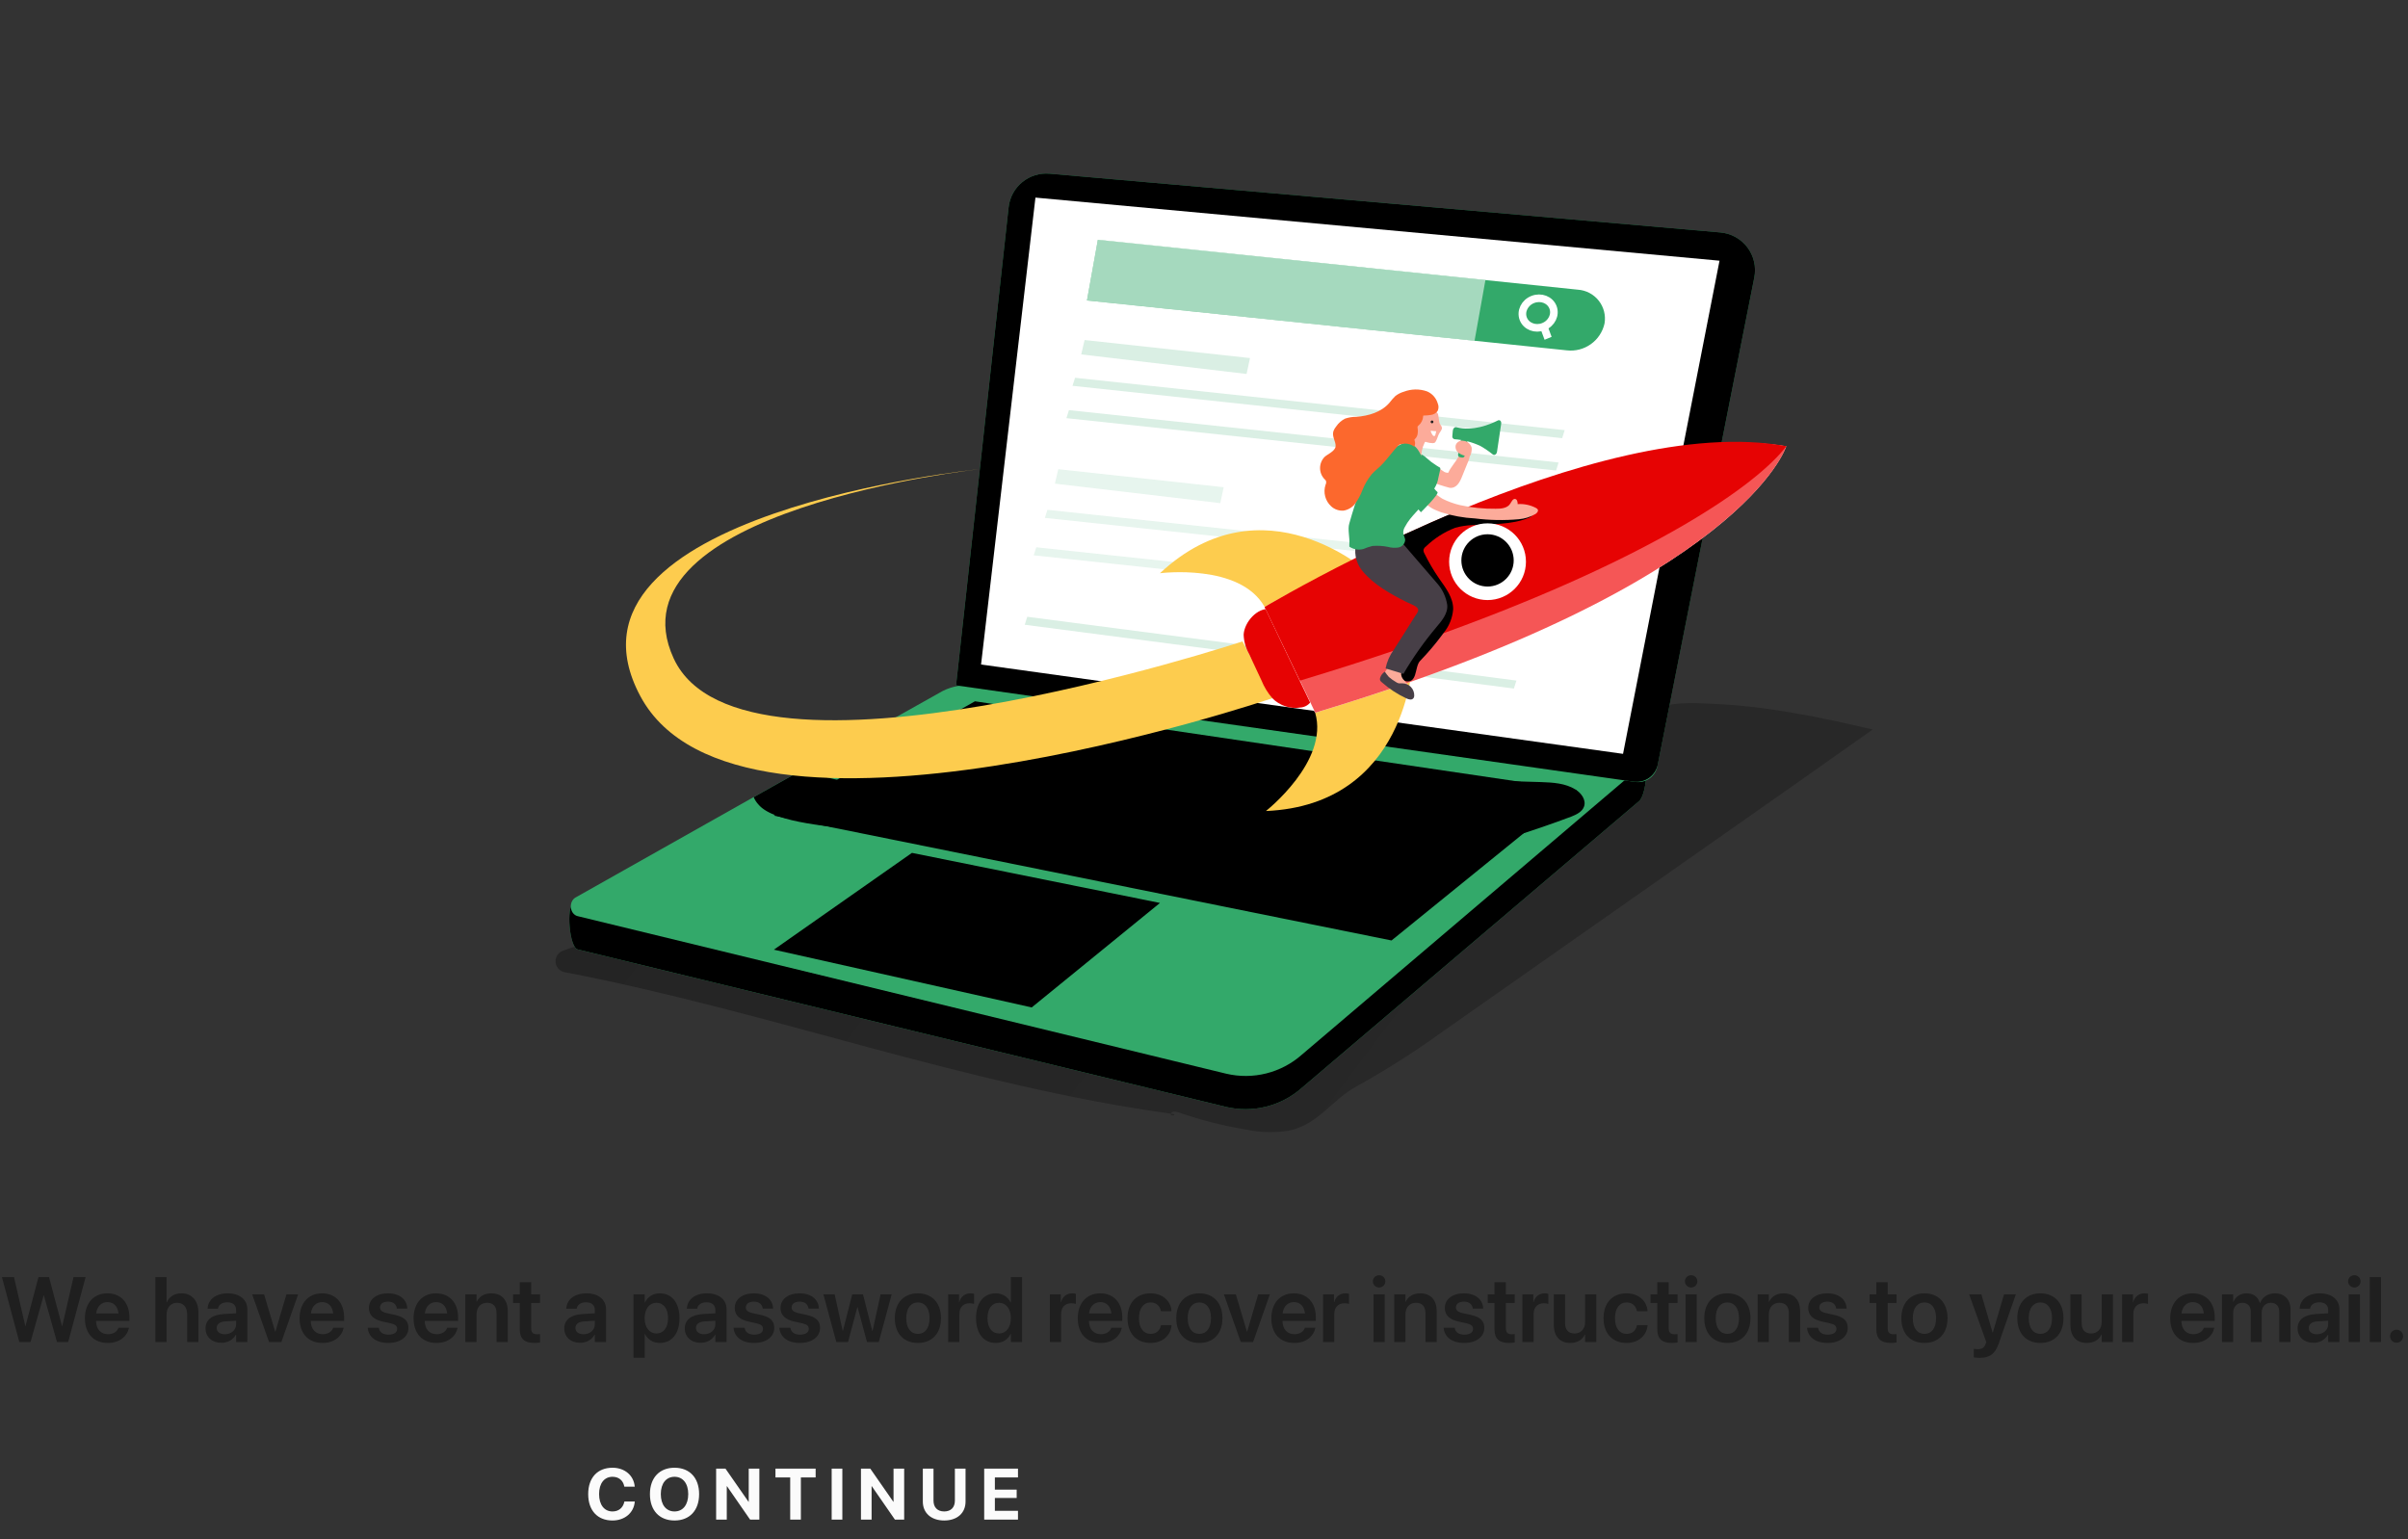 <svg width="366" height="234" viewBox="0 0 366 234" fill="none" xmlns="http://www.w3.org/2000/svg">
<rect x="0" y="0" width="366" height="234" fill="#333333" stroke="none"/>
<path d="M93.093 231.134C94.967 231.134 96.326 229.958 96.477 228.309L96.482 228.25H94.903L94.892 228.304C94.683 229.222 94.027 229.759 93.093 229.759C91.852 229.759 91.057 228.75 91.057 227.117V227.111C91.057 225.489 91.852 224.49 93.093 224.49C94.06 224.49 94.693 225.049 94.876 225.903L94.897 225.994H96.477L96.471 225.946C96.321 224.302 94.973 223.115 93.093 223.115C90.832 223.115 89.403 224.619 89.403 227.117V227.122C89.403 229.62 90.826 231.134 93.093 231.134ZM102.523 231.134C104.827 231.134 106.261 229.593 106.261 227.127V227.117C106.261 224.657 104.822 223.115 102.523 223.115C100.229 223.115 98.785 224.651 98.785 227.117V227.127C98.785 229.593 100.219 231.134 102.523 231.134ZM102.523 229.759C101.25 229.759 100.439 228.75 100.439 227.127V227.117C100.439 225.495 101.255 224.49 102.523 224.49C103.796 224.49 104.607 225.5 104.607 227.117V227.127C104.607 228.733 103.812 229.759 102.523 229.759ZM108.849 231H110.465V225.924H110.497L114.01 231H115.417V223.25H113.801V228.288H113.768L110.267 223.25H108.849V231ZM120.105 231H121.727V224.587H123.972V223.25H117.865V224.587H120.105V231ZM126.409 231H128.031V223.25H126.409V231ZM130.86 231H132.477V225.924H132.509L136.022 231H137.429V223.25H135.812V228.288H135.78L132.278 223.25H130.86V231ZM143.513 231.134C145.511 231.134 146.757 229.979 146.757 228.261V223.25H145.135V228.116C145.135 229.12 144.555 229.759 143.513 229.759C142.471 229.759 141.886 229.12 141.886 228.116V223.25H140.263V228.261C140.263 229.985 141.526 231.134 143.513 231.134ZM149.592 231H154.726V229.663H151.214V227.713H154.528V226.445H151.214V224.587H154.726V223.25H149.592V231Z" fill="#FBFBFB"/>
<path opacity="0.4" d="M2.939 204H4.642L6.631 196.925H6.672L8.661 204H10.363L13.009 194.136H11.177L9.461 201.58H9.427L7.451 194.136H5.852L3.876 201.58H3.842L2.126 194.136H0.294L2.939 204ZM16.393 204.144C18.286 204.144 19.352 203.022 19.578 201.908L19.599 201.833H18.006L17.992 201.881C17.828 202.366 17.274 202.817 16.427 202.817C15.319 202.817 14.622 202.065 14.595 200.794H19.667V200.247C19.667 198.06 18.382 196.604 16.311 196.604C14.239 196.604 12.906 198.107 12.906 200.391V200.397C12.906 202.701 14.219 204.144 16.393 204.144ZM16.331 197.937C17.233 197.937 17.89 198.511 18.013 199.659H14.615C14.752 198.545 15.429 197.937 16.331 197.937ZM23.618 204H25.32V199.823C25.32 198.771 25.949 198.039 26.913 198.039C27.891 198.039 28.451 198.709 28.451 199.823V204H30.153V199.488C30.153 197.738 29.155 196.604 27.597 196.604C26.51 196.604 25.737 197.103 25.361 197.971H25.32V194.136H23.618V204ZM33.667 204.123C34.624 204.123 35.431 203.645 35.848 202.886H35.889V204H37.591V199.017C37.591 197.561 36.422 196.604 34.61 196.604C32.772 196.604 31.657 197.567 31.555 198.853L31.548 198.935H33.127L33.141 198.873C33.25 198.34 33.742 197.964 34.549 197.964C35.41 197.964 35.889 198.408 35.889 199.14V199.639L33.995 199.755C32.238 199.864 31.24 200.637 31.24 201.922V201.936C31.24 203.228 32.218 204.123 33.667 204.123ZM32.935 201.867V201.86C32.935 201.286 33.394 200.924 34.234 200.869L35.889 200.767V201.313C35.889 202.175 35.15 202.824 34.173 202.824C33.428 202.824 32.935 202.462 32.935 201.867ZM40.893 204H42.766L45.315 196.754H43.538L41.863 202.421H41.822L40.141 196.754H38.329L40.893 204ZM49.027 204.144C50.921 204.144 51.987 203.022 52.213 201.908L52.233 201.833H50.641L50.627 201.881C50.463 202.366 49.909 202.817 49.062 202.817C47.954 202.817 47.257 202.065 47.23 200.794H52.302V200.247C52.302 198.06 51.017 196.604 48.945 196.604C46.874 196.604 45.541 198.107 45.541 200.391V200.397C45.541 202.701 46.853 204.144 49.027 204.144ZM48.966 197.937C49.868 197.937 50.524 198.511 50.648 199.659H47.25C47.387 198.545 48.063 197.937 48.966 197.937ZM59.035 204.144C60.812 204.144 62.077 203.228 62.077 201.86V201.854C62.077 200.801 61.496 200.213 59.999 199.878L58.789 199.611C58.037 199.44 57.757 199.167 57.757 198.75V198.743C57.757 198.21 58.228 197.861 58.98 197.861C59.773 197.861 60.238 198.285 60.313 198.866L60.32 198.921H61.906L61.899 198.846C61.838 197.595 60.785 196.604 58.98 196.604C57.23 196.604 56.075 197.499 56.075 198.825V198.832C56.075 199.905 56.773 200.582 58.16 200.89L59.363 201.156C60.115 201.327 60.368 201.573 60.368 202.011V202.018C60.368 202.551 59.869 202.886 59.042 202.886C58.181 202.886 57.709 202.517 57.579 201.895L57.565 201.833H55.891L55.898 201.895C56.048 203.241 57.135 204.144 59.035 204.144ZM66.35 204.144C68.243 204.144 69.31 203.022 69.535 201.908L69.556 201.833H67.963L67.949 201.881C67.785 202.366 67.231 202.817 66.384 202.817C65.276 202.817 64.579 202.065 64.552 200.794H69.624V200.247C69.624 198.06 68.339 196.604 66.268 196.604C64.196 196.604 62.863 198.107 62.863 200.391V200.397C62.863 202.701 64.176 204.144 66.35 204.144ZM66.288 197.937C67.19 197.937 67.847 198.511 67.97 199.659H64.572C64.709 198.545 65.386 197.937 66.288 197.937ZM70.725 204H72.427V199.796C72.427 198.75 73.049 198.039 74.026 198.039C74.997 198.039 75.476 198.62 75.476 199.652V204H77.178V199.311C77.178 197.629 76.269 196.604 74.676 196.604C73.575 196.604 72.837 197.109 72.461 197.889H72.427V196.754H70.725V204ZM81.238 204.144C81.58 204.144 81.881 204.109 82.079 204.082V202.804C81.963 202.811 81.833 202.831 81.669 202.831C81.047 202.831 80.732 202.605 80.732 201.895V198.066H82.079V196.754H80.732V194.915H79.003V196.754H77.978V198.066H79.003V202.038C79.003 203.528 79.721 204.144 81.238 204.144ZM88.19 204.123C89.147 204.123 89.954 203.645 90.371 202.886H90.412V204H92.114V199.017C92.114 197.561 90.945 196.604 89.134 196.604C87.295 196.604 86.181 197.567 86.078 198.853L86.071 198.935H87.65L87.664 198.873C87.773 198.34 88.266 197.964 89.072 197.964C89.934 197.964 90.412 198.408 90.412 199.14V199.639L88.519 199.755C86.762 199.864 85.764 200.637 85.764 201.922V201.936C85.764 203.228 86.741 204.123 88.19 204.123ZM87.459 201.867V201.86C87.459 201.286 87.917 200.924 88.758 200.869L90.412 200.767V201.313C90.412 202.175 89.674 202.824 88.696 202.824C87.951 202.824 87.459 202.462 87.459 201.867ZM96.291 206.393H97.993V202.776H98.027C98.438 203.624 99.265 204.144 100.297 204.144C102.115 204.144 103.277 202.708 103.277 200.384V200.377C103.277 198.039 102.115 196.604 100.276 196.604C99.237 196.604 98.444 197.137 98.027 198.005H97.993V196.754H96.291V206.393ZM99.77 202.708C98.718 202.708 97.98 201.799 97.98 200.384V200.377C97.98 198.955 98.718 198.039 99.77 198.039C100.857 198.039 101.541 198.928 101.541 200.377V200.384C101.541 201.812 100.857 202.708 99.77 202.708ZM106.511 204.123C107.468 204.123 108.274 203.645 108.691 202.886H108.732V204H110.435V199.017C110.435 197.561 109.266 196.604 107.454 196.604C105.615 196.604 104.501 197.567 104.398 198.853L104.392 198.935H105.971L105.984 198.873C106.094 198.34 106.586 197.964 107.393 197.964C108.254 197.964 108.732 198.408 108.732 199.14V199.639L106.839 199.755C105.082 199.864 104.084 200.637 104.084 201.922V201.936C104.084 203.228 105.062 204.123 106.511 204.123ZM105.779 201.867V201.86C105.779 201.286 106.237 200.924 107.078 200.869L108.732 200.767V201.313C108.732 202.175 107.994 202.824 107.017 202.824C106.271 202.824 105.779 202.462 105.779 201.867ZM114.639 204.144C116.416 204.144 117.681 203.228 117.681 201.86V201.854C117.681 200.801 117.1 200.213 115.603 199.878L114.393 199.611C113.641 199.44 113.36 199.167 113.36 198.75V198.743C113.36 198.21 113.832 197.861 114.584 197.861C115.377 197.861 115.842 198.285 115.917 198.866L115.924 198.921H117.51L117.503 198.846C117.441 197.595 116.389 196.604 114.584 196.604C112.834 196.604 111.679 197.499 111.679 198.825V198.832C111.679 199.905 112.376 200.582 113.764 200.89L114.967 201.156C115.719 201.327 115.972 201.573 115.972 202.011V202.018C115.972 202.551 115.473 202.886 114.646 202.886C113.784 202.886 113.312 202.517 113.183 201.895L113.169 201.833H111.494L111.501 201.895C111.651 203.241 112.738 204.144 114.639 204.144ZM121.598 204.144C123.375 204.144 124.64 203.228 124.64 201.86V201.854C124.64 200.801 124.059 200.213 122.562 199.878L121.352 199.611C120.6 199.44 120.319 199.167 120.319 198.75V198.743C120.319 198.21 120.791 197.861 121.543 197.861C122.336 197.861 122.801 198.285 122.876 198.866L122.883 198.921H124.469L124.462 198.846C124.4 197.595 123.348 196.604 121.543 196.604C119.793 196.604 118.638 197.499 118.638 198.825V198.832C118.638 199.905 119.335 200.582 120.723 200.89L121.926 201.156C122.678 201.327 122.931 201.573 122.931 202.011V202.018C122.931 202.551 122.432 202.886 121.604 202.886C120.743 202.886 120.271 202.517 120.142 201.895L120.128 201.833H118.453L118.46 201.895C118.61 203.241 119.697 204.144 121.598 204.144ZM127.114 204H128.892L130.313 198.702H130.348L131.776 204H133.567L135.529 196.754H133.848L132.624 202.318H132.583L131.168 196.754H129.534L128.119 202.318H128.085L126.861 196.754H125.152L127.114 204ZM139.515 204.144C141.641 204.144 143.021 202.729 143.021 200.377V200.363C143.021 198.025 141.62 196.604 139.508 196.604C137.402 196.604 136.008 198.039 136.008 200.363V200.377C136.008 202.722 137.382 204.144 139.515 204.144ZM139.521 202.77C138.435 202.77 137.744 201.901 137.744 200.377V200.363C137.744 198.859 138.448 197.984 139.508 197.984C140.588 197.984 141.285 198.853 141.285 200.363V200.377C141.285 201.895 140.595 202.77 139.521 202.77ZM144.115 204H145.817V199.755C145.817 198.736 146.398 198.114 147.362 198.114C147.649 198.114 147.909 198.155 148.053 198.21V196.672C147.923 196.638 147.725 196.604 147.513 196.604C146.658 196.604 146.022 197.116 145.804 197.964H145.77V196.754H144.115V204ZM151.348 204.144C152.394 204.144 153.193 203.624 153.604 202.77H153.645V204H155.347V194.136H153.645V197.998H153.604C153.193 197.13 152.366 196.604 151.341 196.604C149.522 196.604 148.354 198.032 148.354 200.37V200.377C148.354 202.708 149.516 204.144 151.348 204.144ZM151.86 202.708C150.767 202.708 150.09 201.819 150.09 200.377V200.37C150.09 198.928 150.773 198.039 151.86 198.039C152.906 198.039 153.645 198.955 153.645 200.37V200.377C153.645 201.799 152.913 202.708 151.86 202.708ZM159.578 204H161.28V199.755C161.28 198.736 161.861 198.114 162.825 198.114C163.112 198.114 163.372 198.155 163.516 198.21V196.672C163.386 196.638 163.188 196.604 162.976 196.604C162.121 196.604 161.485 197.116 161.267 197.964H161.232V196.754H159.578V204ZM167.303 204.144C169.196 204.144 170.263 203.022 170.488 201.908L170.509 201.833H168.916L168.902 201.881C168.738 202.366 168.185 202.817 167.337 202.817C166.229 202.817 165.532 202.065 165.505 200.794H170.577V200.247C170.577 198.06 169.292 196.604 167.221 196.604C165.149 196.604 163.816 198.107 163.816 200.391V200.397C163.816 202.701 165.129 204.144 167.303 204.144ZM167.241 197.937C168.144 197.937 168.8 198.511 168.923 199.659H165.525C165.662 198.545 166.339 197.937 167.241 197.937ZM174.877 204.144C176.709 204.144 177.933 202.995 178.062 201.484L178.069 201.437H176.463L176.449 201.498C176.292 202.257 175.745 202.77 174.884 202.77C173.811 202.77 173.113 201.895 173.113 200.384V200.377C173.113 198.894 173.804 197.984 174.877 197.984C175.779 197.984 176.299 198.552 176.442 199.256L176.456 199.317H178.062L178.056 199.263C177.953 197.813 176.764 196.604 174.856 196.604C172.744 196.604 171.377 198.053 171.377 200.363V200.37C171.377 202.694 172.724 204.144 174.877 204.144ZM182.294 204.144C184.42 204.144 185.801 202.729 185.801 200.377V200.363C185.801 198.025 184.399 196.604 182.287 196.604C180.182 196.604 178.787 198.039 178.787 200.363V200.377C178.787 202.722 180.161 204.144 182.294 204.144ZM182.301 202.77C181.214 202.77 180.523 201.901 180.523 200.377V200.363C180.523 198.859 181.228 197.984 182.287 197.984C183.367 197.984 184.064 198.853 184.064 200.363V200.377C184.064 201.895 183.374 202.77 182.301 202.77ZM188.59 204H190.463L193.013 196.754H191.235L189.561 202.421H189.52L187.838 196.754H186.026L188.59 204ZM196.725 204.144C198.618 204.144 199.685 203.022 199.91 201.908L199.931 201.833H198.338L198.324 201.881C198.16 202.366 197.606 202.817 196.759 202.817C195.651 202.817 194.954 202.065 194.927 200.794H199.999V200.247C199.999 198.06 198.714 196.604 196.643 196.604C194.571 196.604 193.238 198.107 193.238 200.391V200.397C193.238 202.701 194.551 204.144 196.725 204.144ZM196.663 197.937C197.565 197.937 198.222 198.511 198.345 199.659H194.947C195.084 198.545 195.761 197.937 196.663 197.937ZM201.1 204H202.802V199.755C202.802 198.736 203.383 198.114 204.347 198.114C204.634 198.114 204.894 198.155 205.037 198.21V196.672C204.907 196.638 204.709 196.604 204.497 196.604C203.643 196.604 203.007 197.116 202.788 197.964H202.754V196.754H201.1V204ZM209.617 195.715C210.15 195.715 210.561 195.291 210.561 194.785C210.561 194.266 210.15 193.849 209.617 193.849C209.084 193.849 208.667 194.266 208.667 194.785C208.667 195.291 209.084 195.715 209.617 195.715ZM208.763 204H210.465V196.754H208.763V204ZM211.914 204H213.616V199.796C213.616 198.75 214.238 198.039 215.216 198.039C216.187 198.039 216.665 198.62 216.665 199.652V204H218.367V199.311C218.367 197.629 217.458 196.604 215.865 196.604C214.765 196.604 214.026 197.109 213.65 197.889H213.616V196.754H211.914V204ZM222.564 204.144C224.342 204.144 225.606 203.228 225.606 201.86V201.854C225.606 200.801 225.025 200.213 223.528 199.878L222.318 199.611C221.566 199.44 221.286 199.167 221.286 198.75V198.743C221.286 198.21 221.758 197.861 222.51 197.861C223.303 197.861 223.768 198.285 223.843 198.866L223.85 198.921H225.436L225.429 198.846C225.367 197.595 224.314 196.604 222.51 196.604C220.76 196.604 219.604 197.499 219.604 198.825V198.832C219.604 199.905 220.302 200.582 221.689 200.89L222.893 201.156C223.645 201.327 223.897 201.573 223.897 202.011V202.018C223.897 202.551 223.398 202.886 222.571 202.886C221.71 202.886 221.238 202.517 221.108 201.895L221.095 201.833H219.42L219.427 201.895C219.577 203.241 220.664 204.144 222.564 204.144ZM229.387 204.144C229.729 204.144 230.029 204.109 230.228 204.082V202.804C230.111 202.811 229.981 202.831 229.817 202.831C229.195 202.831 228.881 202.605 228.881 201.895V198.066H230.228V196.754H228.881V194.915H227.151V196.754H226.126V198.066H227.151V202.038C227.151 203.528 227.869 204.144 229.387 204.144ZM231.396 204H233.099V199.755C233.099 198.736 233.68 198.114 234.644 198.114C234.931 198.114 235.19 198.155 235.334 198.21V196.672C235.204 196.638 235.006 196.604 234.794 196.604C233.939 196.604 233.304 197.116 233.085 197.964H233.051V196.754H231.396V204ZM238.677 204.144C239.771 204.144 240.516 203.638 240.892 202.865H240.926V204H242.628V196.754H240.926V200.951C240.926 202.004 240.304 202.708 239.326 202.708C238.355 202.708 237.877 202.127 237.877 201.102V196.754H236.175V201.437C236.175 203.118 237.084 204.144 238.677 204.144ZM247.229 204.144C249.061 204.144 250.284 202.995 250.414 201.484L250.421 201.437H248.814L248.801 201.498C248.644 202.257 248.097 202.77 247.235 202.77C246.162 202.77 245.465 201.895 245.465 200.384V200.377C245.465 198.894 246.155 197.984 247.229 197.984C248.131 197.984 248.65 198.552 248.794 199.256L248.808 199.317H250.414L250.407 199.263C250.305 197.813 249.115 196.604 247.208 196.604C245.096 196.604 243.729 198.053 243.729 200.363V200.37C243.729 202.694 245.075 204.144 247.229 204.144ZM254.133 204.144C254.475 204.144 254.775 204.109 254.974 204.082V202.804C254.857 202.811 254.728 202.831 254.563 202.831C253.941 202.831 253.627 202.605 253.627 201.895V198.066H254.974V196.754H253.627V194.915H251.897V196.754H250.872V198.066H251.897V202.038C251.897 203.528 252.615 204.144 254.133 204.144ZM257.045 195.715C257.578 195.715 257.988 195.291 257.988 194.785C257.988 194.266 257.578 193.849 257.045 193.849C256.512 193.849 256.095 194.266 256.095 194.785C256.095 195.291 256.512 195.715 257.045 195.715ZM256.19 204H257.893V196.754H256.19V204ZM262.548 204.144C264.674 204.144 266.055 202.729 266.055 200.377V200.363C266.055 198.025 264.653 196.604 262.541 196.604C260.436 196.604 259.041 198.039 259.041 200.363V200.377C259.041 202.722 260.415 204.144 262.548 204.144ZM262.555 202.77C261.468 202.77 260.777 201.901 260.777 200.377V200.363C260.777 198.859 261.481 197.984 262.541 197.984C263.621 197.984 264.318 198.853 264.318 200.363V200.377C264.318 201.895 263.628 202.77 262.555 202.77ZM267.148 204H268.851V199.796C268.851 198.75 269.473 198.039 270.45 198.039C271.421 198.039 271.899 198.62 271.899 199.652V204H273.602V199.311C273.602 197.629 272.692 196.604 271.1 196.604C269.999 196.604 269.261 197.109 268.885 197.889H268.851V196.754H267.148V204ZM277.799 204.144C279.576 204.144 280.841 203.228 280.841 201.86V201.854C280.841 200.801 280.26 200.213 278.763 199.878L277.553 199.611C276.801 199.44 276.521 199.167 276.521 198.75V198.743C276.521 198.21 276.992 197.861 277.744 197.861C278.537 197.861 279.002 198.285 279.077 198.866L279.084 198.921H280.67L280.663 198.846C280.602 197.595 279.549 196.604 277.744 196.604C275.994 196.604 274.839 197.499 274.839 198.825V198.832C274.839 199.905 275.536 200.582 276.924 200.89L278.127 201.156C278.879 201.327 279.132 201.573 279.132 202.011V202.018C279.132 202.551 278.633 202.886 277.806 202.886C276.944 202.886 276.473 202.517 276.343 201.895L276.329 201.833H274.654L274.661 201.895C274.812 203.241 275.898 204.144 277.799 204.144ZM287.424 204.144C287.766 204.144 288.066 204.109 288.265 204.082V202.804C288.148 202.811 288.019 202.831 287.854 202.831C287.232 202.831 286.918 202.605 286.918 201.895V198.066H288.265V196.754H286.918V194.915H285.188V196.754H284.163V198.066H285.188V202.038C285.188 203.528 285.906 204.144 287.424 204.144ZM292.503 204.144C294.629 204.144 296.01 202.729 296.01 200.377V200.363C296.01 198.025 294.608 196.604 292.496 196.604C290.391 196.604 288.996 198.039 288.996 200.363V200.377C288.996 202.722 290.37 204.144 292.503 204.144ZM292.51 202.77C291.423 202.77 290.732 201.901 290.732 200.377V200.363C290.732 198.859 291.437 197.984 292.496 197.984C293.576 197.984 294.273 198.853 294.273 200.363V200.377C294.273 201.895 293.583 202.77 292.51 202.77ZM300.877 206.406C302.388 206.406 303.235 205.839 303.789 204.246L306.394 196.754H304.603L302.9 202.551H302.853L301.157 196.754H299.298L301.902 204.007L301.8 204.301C301.581 204.909 301.219 205.094 300.569 205.094C300.33 205.094 300.132 205.06 300.002 205.032V206.331C300.207 206.365 300.549 206.406 300.877 206.406ZM310.126 204.144C312.252 204.144 313.633 202.729 313.633 200.377V200.363C313.633 198.025 312.231 196.604 310.119 196.604C308.014 196.604 306.619 198.039 306.619 200.363V200.377C306.619 202.722 307.993 204.144 310.126 204.144ZM310.133 202.77C309.046 202.77 308.355 201.901 308.355 200.377V200.363C308.355 198.859 309.06 197.984 310.119 197.984C311.199 197.984 311.896 198.853 311.896 200.363V200.377C311.896 201.895 311.206 202.77 310.133 202.77ZM317.194 204.144C318.288 204.144 319.033 203.638 319.409 202.865H319.443V204H321.146V196.754H319.443V200.951C319.443 202.004 318.821 202.708 317.844 202.708C316.873 202.708 316.395 202.127 316.395 201.102V196.754H314.692V201.437C314.692 203.118 315.602 204.144 317.194 204.144ZM322.547 204H324.249V199.755C324.249 198.736 324.83 198.114 325.794 198.114C326.081 198.114 326.341 198.155 326.484 198.21V196.672C326.354 196.638 326.156 196.604 325.944 196.604C325.09 196.604 324.454 197.116 324.235 197.964H324.201V196.754H322.547V204ZM333.348 204.144C335.241 204.144 336.308 203.022 336.533 201.908L336.554 201.833H334.961L334.947 201.881C334.783 202.366 334.229 202.817 333.382 202.817C332.274 202.817 331.577 202.065 331.55 200.794H336.622V200.247C336.622 198.06 335.337 196.604 333.266 196.604C331.194 196.604 329.861 198.107 329.861 200.391V200.397C329.861 202.701 331.174 204.144 333.348 204.144ZM333.286 197.937C334.188 197.937 334.845 198.511 334.968 199.659H331.57C331.707 198.545 332.384 197.937 333.286 197.937ZM337.723 204H339.425V199.563C339.425 198.682 339.999 198.039 340.819 198.039C341.612 198.039 342.104 198.545 342.104 199.358V204H343.759V199.522C343.759 198.647 344.319 198.039 345.14 198.039C345.974 198.039 346.438 198.552 346.438 199.447V204H348.141V199.023C348.141 197.574 347.204 196.604 345.775 196.604C344.729 196.604 343.868 197.164 343.52 198.066H343.479C343.212 197.137 342.48 196.604 341.469 196.604C340.512 196.604 339.767 197.123 339.459 197.916H339.425V196.754H337.723V204ZM351.647 204.123C352.604 204.123 353.411 203.645 353.828 202.886H353.869V204H355.571V199.017C355.571 197.561 354.402 196.604 352.591 196.604C350.752 196.604 349.638 197.567 349.535 198.853L349.528 198.935H351.107L351.121 198.873C351.23 198.34 351.723 197.964 352.529 197.964C353.391 197.964 353.869 198.408 353.869 199.14V199.639L351.976 199.755C350.219 199.864 349.221 200.637 349.221 201.922V201.936C349.221 203.228 350.198 204.123 351.647 204.123ZM350.916 201.867V201.86C350.916 201.286 351.374 200.924 352.215 200.869L353.869 200.767V201.313C353.869 202.175 353.131 202.824 352.153 202.824C351.408 202.824 350.916 202.462 350.916 201.867ZM357.848 195.715C358.381 195.715 358.791 195.291 358.791 194.785C358.791 194.266 358.381 193.849 357.848 193.849C357.314 193.849 356.897 194.266 356.897 194.785C356.897 195.291 357.314 195.715 357.848 195.715ZM356.993 204H358.695V196.754H356.993V204ZM360.192 204H361.895V194.136H360.192V204ZM364.267 204.109C364.82 204.109 365.251 203.672 365.251 203.118C365.251 202.571 364.82 202.134 364.267 202.134C363.713 202.134 363.275 202.571 363.275 203.118C363.275 203.672 363.713 204.109 364.267 204.109Z" fill="black"/>
<path d="M284.643 110.897L272.57 119.41L218.966 157.031C214.849 159.994 210.562 162.714 206.126 165.175C202.511 167.126 200.445 170.85 196.07 171.844C193.898 172.221 191.673 172.182 189.515 171.73C185.986 171.156 182.515 170.276 179.139 169.098C178.728 168.956 178.138 168.871 177.953 169.268C177.769 169.666 178.763 169.623 178.415 169.354C146.99 165.097 116.964 153.746 85.823 147.787C85.461 147.72 85.131 147.538 84.882 147.267C84.633 146.996 84.479 146.652 84.443 146.286C84.407 145.92 84.491 145.553 84.682 145.239C84.873 144.925 85.161 144.681 85.503 144.545C88.01 143.524 90.744 143.126 93.507 142.587C98.478 141.672 103.378 140.778 108.335 139.969C118.326 138.241 128.412 137.122 138.539 136.621C155.356 135.912 172.329 137.706 188.961 135.103C204.762 132.634 219.634 126.327 234.334 120.013C237.885 118.495 241.5 116.92 244.277 114.253C246.457 112.16 248.204 109.401 250.981 108.024C253.864 106.605 257.372 106.854 260.468 106.996C268.635 107.357 276.703 109.017 284.643 110.897Z" fill="url(#paint0_linear)"/>
<path d="M87.186 137.224L157.38 106.719C158.9 105.957 160.616 105.672 162.301 105.903L249.12 113.274C250.782 113.508 250.483 120.645 249.12 121.787L197.845 165.388C196.301 166.75 194.452 167.722 192.454 168.223C190.456 168.724 188.367 168.74 186.362 168.268L87.804 144.325C86.547 144.02 86.007 137.806 87.186 137.224Z" fill="#33A96A"/>
<path d="M87.186 137.224L157.38 106.719C158.9 105.957 160.616 105.672 162.301 105.903L249.12 113.274C250.782 113.508 250.483 120.645 249.12 121.787L197.845 165.388C196.301 166.75 194.452 167.722 192.454 168.223C190.456 168.724 188.367 168.74 186.362 168.268L87.804 144.325C86.547 144.02 86.007 137.806 87.186 137.224Z" fill="url(#paint1_linear)"/>
<path d="M249.141 116.729L197.867 160.33C196.324 161.694 194.475 162.668 192.477 163.17C190.479 163.673 188.389 163.689 186.383 163.217L87.804 139.267C86.547 138.962 86.384 136.976 87.556 136.387L114.571 121.156L121.672 117.169L143.269 105.045C144.789 104.282 146.505 103.998 148.19 104.229L248.268 112.926C249.93 113.125 250.484 115.587 249.141 116.729Z" fill="#33A96A"/>
<path d="M148.183 106.605L239.66 120.12L211.502 142.963L117.624 123.986L148.183 106.605Z" fill="url(#paint2_linear)"/>
<path d="M240.768 122.589C240.498 123.404 239.611 123.823 238.808 124.142C232.958 126.335 226.993 128.21 220.94 129.761C215.195 131.343 209.201 132.939 203.335 131.889C202.599 131.698 201.835 131.635 201.077 131.705C199.827 131.932 198.904 132.946 197.931 133.748C193.08 137.735 185.993 136.827 179.814 135.706C180.081 133.671 180.214 131.621 180.212 129.569C163.686 129.866 147.166 128.741 130.834 126.207C127.283 125.66 117.688 125.228 115.267 122.284C114.967 121.959 114.727 121.584 114.556 121.177L121.658 117.19C121.98 117.204 122.299 117.254 122.61 117.339C141.506 122.573 161.146 124.612 180.716 123.369C181.22 120.822 178.586 117.637 180.588 115.948C181.248 115.48 182.046 115.248 182.854 115.289C185.852 115.172 188.833 115.796 191.532 117.105C193.13 117.885 194.635 118.907 196.361 119.347C198.05 119.681 199.782 119.736 201.489 119.51C212.384 118.695 223.316 118.487 234.235 118.885C236.031 118.949 237.913 119.056 239.44 119.999C240.335 120.538 241.109 121.588 240.768 122.589Z" fill="url(#paint3_linear)"/>
<path d="M138.61 129.647L176.306 137.26L156.812 153.143L117.624 144.361L138.61 129.647Z" fill="url(#paint4_linear)"/>
<path d="M119.762 147.113C120.147 147.887 120.693 148.569 121.363 149.116C122.033 149.663 122.811 150.061 123.647 150.284C126.416 150.951 142.559 155.08 142.559 155.08C142.559 155.08 145.186 155.392 146.642 153.661L119.762 147.113Z" fill="url(#paint5_linear)"/>
<path d="M145.314 104.186L248.559 118.864C249.316 118.97 250.084 118.782 250.707 118.34C251.33 117.899 251.761 117.236 251.911 116.488L266.64 42.19C266.798 41.397 266.786 40.58 266.607 39.792C266.427 39.003 266.083 38.262 265.597 37.615C265.112 36.969 264.495 36.431 263.787 36.039C263.08 35.647 262.297 35.407 261.491 35.337L159.532 26.405C158.031 26.274 156.539 26.735 155.374 27.69C154.21 28.645 153.467 30.017 153.303 31.513L145.314 104.186Z" fill="#33A96A"/>
<path d="M145.314 104.186L248.289 118.822C249.121 118.939 249.966 118.734 250.652 118.249C251.337 117.763 251.811 117.034 251.975 116.211L266.64 42.19C266.798 41.397 266.786 40.58 266.607 39.792C266.427 39.003 266.083 38.262 265.597 37.615C265.112 36.969 264.495 36.431 263.787 36.039C263.08 35.647 262.297 35.407 261.491 35.337L159.532 26.405C158.031 26.274 156.539 26.735 155.374 27.69C154.21 28.645 153.467 30.017 153.303 31.513L145.314 104.186Z" fill="url(#paint6_linear)"/>
<path d="M246.691 114.594L261.356 39.629L157.38 30.038L149.114 101.015L246.691 114.594Z" fill="white"/>
<path d="M238.141 53.257L165.213 45.673L166.868 36.451L239.817 44.035C240.433 44.075 241.034 44.243 241.581 44.53C242.128 44.817 242.609 45.216 242.992 45.7C243.375 46.184 243.652 46.743 243.805 47.341C243.957 47.939 243.983 48.562 243.879 49.171C243.599 50.441 242.857 51.562 241.797 52.317C240.737 53.072 239.434 53.407 238.141 53.257Z" fill="#33A96A"/>
<path opacity="0.56" d="M165.213 45.673L224.122 51.81L225.777 42.559L166.868 36.416L165.213 45.673Z" fill="white"/>
<path d="M234.597 49.657C235.842 49.17 236.49 47.85 236.042 46.708C235.595 45.566 234.223 45.034 232.978 45.521C231.732 46.008 231.085 47.328 231.532 48.47C231.979 49.612 233.351 50.144 234.597 49.657Z" stroke="white" stroke-width="1.158" stroke-miterlimit="10"/>
<path d="M235.3 51.427C235.25 51.306 234.632 49.625 234.632 49.625" stroke="white" stroke-width="1.158" stroke-miterlimit="10"/>
<path opacity="0.18" d="M237.438 66.608L163.011 58.649L163.402 57.428L237.821 65.388L237.438 66.608Z" fill="#33A96A"/>
<path opacity="0.18" d="M189.473 56.847L164.34 53.874L164.851 51.689L189.991 54.428L189.473 56.847Z" fill="#33A96A"/>
<path opacity="0.18" d="M236.515 71.525L162.088 63.565L162.472 62.345L236.898 70.304L236.515 71.525Z" fill="#33A96A"/>
<g opacity="0.66">
<path opacity="0.18" d="M185.474 76.483L160.341 73.518L160.852 71.326L185.992 74.064L185.474 76.483Z" fill="#33A96A"/>
<path opacity="0.18" d="M233.24 86.685L158.814 78.725L159.205 77.498L233.631 85.465L233.24 86.685Z" fill="#33A96A"/>
<path opacity="0.18" d="M231.543 92.374L157.117 84.415L157.508 83.195L231.927 91.154L231.543 92.374Z" fill="#33A96A"/>
</g>
<path opacity="0.18" d="M230.101 104.669L155.753 94.971L156.137 93.758L230.485 103.456L230.101 104.669Z" fill="#33A96A"/>
<path d="M188.847 97.504C188.847 97.504 112.788 122.66 102.391 100.079C91.994 77.498 148.929 71.312 148.929 71.312C148.929 71.312 82.4 77.931 97.328 105.825C112.255 133.719 193.385 106.137 193.385 106.137L188.847 97.504Z" fill="#FDCC4E"/>
<path d="M189.025 96.461C189.057 97.494 189.34 98.505 189.849 99.405L191.724 103.406C192.124 104.402 192.685 105.324 193.386 106.137C193.935 106.691 194.606 107.108 195.347 107.355C196.087 107.601 196.875 107.67 197.647 107.556C198.011 107.532 198.363 107.415 198.669 107.217C198.974 107.018 199.224 106.744 199.394 106.421C199.713 105.591 199.174 104.704 198.74 103.931C197.576 101.852 197.079 99.483 196.525 97.17C196.098 95.368 195.232 92.829 193.031 92.573C191.085 92.346 189.139 94.567 189.025 96.461Z" fill="#E60303"/>
<path d="M208.129 87.139C208.129 87.139 192.036 72.433 176.306 87.139C176.306 87.139 188.464 85.571 192.214 92.261L208.129 87.139Z" fill="#FDCC4E"/>
<path d="M214.705 100.582C214.705 100.582 213.938 122.361 192.413 123.284C192.413 123.284 202.05 115.714 199.898 108.35L214.705 100.582Z" fill="#FDCC4E"/>
<path d="M192.214 92.275C192.214 92.275 242.956 63.189 271.483 67.843C271.483 67.843 265.035 88.785 199.877 108.351L192.214 92.275Z" fill="white"/>
<path d="M271.519 67.829C271.519 67.829 265.07 88.771 199.912 108.336L197.59 103.463L192.214 92.275C192.214 92.275 237.253 66.424 266.32 67.346C268.062 67.393 269.798 67.555 271.519 67.829Z" fill="#F55656"/>
<path d="M271.519 67.829C267.009 73.738 251.442 84.628 219.442 96.241C217.633 96.903 215.77 97.565 213.853 98.227C208.811 99.968 203.39 101.713 197.59 103.463L192.221 92.275C192.221 92.275 197.767 88.948 206.247 84.72C210.721 82.485 216.012 80.002 221.736 77.626C237.708 70.993 257.067 65.14 271.519 67.829Z" fill="#E60303"/>
<path d="M232.417 78.69C229.711 79.818 226.671 79.633 223.745 79.825C222.876 79.859 222.013 79.995 221.175 80.229C219.52 80.869 218.011 81.834 216.736 83.067C216.563 83.186 216.433 83.357 216.367 83.556C216.347 83.763 216.397 83.97 216.509 84.145C217.156 85.464 217.902 86.733 218.739 87.94C219.733 89.359 220.905 90.87 220.869 92.615C220.768 93.952 220.249 95.223 219.385 96.248L219.172 96.546C218.147 97.924 217.035 99.234 215.841 100.469C214.961 101.377 215.529 104.151 213.398 103.484C211.545 102.909 212.447 100.71 213.079 99.554L213.789 98.234L214.982 96.028C215.891 94.361 216.814 92.381 216.047 90.643C215.507 89.43 214.265 88.7 213.1 88.047C210.902 86.745 208.597 85.632 206.211 84.72C210.685 82.485 215.976 80.002 221.7 77.626C225.437 77.939 229.191 77.993 232.935 77.789C233.247 78.087 232.807 78.526 232.417 78.69Z" fill="url(#paint7_linear)"/>
<path d="M226.096 91.218C229.32 91.218 231.934 88.607 231.934 85.387C231.934 82.166 229.32 79.555 226.096 79.555C222.872 79.555 220.259 82.166 220.259 85.387C220.259 88.607 222.872 91.218 226.096 91.218Z" fill="white"/>
<path d="M226.096 89.161C228.293 89.161 230.073 87.382 230.073 85.188C230.073 82.994 228.293 81.215 226.096 81.215C223.9 81.215 222.119 82.994 222.119 85.188C222.119 87.382 223.9 89.161 226.096 89.161Z" fill="url(#paint8_linear)"/>
<path d="M217.368 72.688C217.368 72.723 216.53 72.582 216.551 72.624C216.743 72.85 216.987 73.025 217.262 73.135C218.266 73.54 219.296 73.881 220.344 74.156C221.388 74.263 221.892 73.277 222.219 72.447C222.481 71.78 222.751 71.113 223.028 70.453C223.241 70.029 223.375 69.57 223.426 69.098C223.436 68.99 223.422 68.881 223.383 68.779C223.316 68.648 223.202 68.547 223.064 68.495C222.854 68.41 222.62 68.41 222.41 68.495C222.027 68.658 221.849 69.091 221.658 69.46C221.21 70.304 220.507 70.992 220.124 71.865C219.837 71.883 219.554 71.789 219.335 71.603L218.093 70.794C218.033 70.746 217.962 70.715 217.887 70.702C217.825 70.698 217.764 70.71 217.708 70.736C217.652 70.762 217.604 70.802 217.567 70.851C217.344 71.12 217.21 71.452 217.183 71.801C217.148 71.979 217.148 72.162 217.183 72.34C217.228 72.465 217.29 72.582 217.368 72.688Z" fill="#FCAB9A"/>
<path d="M218.327 70.758L218.767 71.028C218.831 71.028 218.895 71.099 218.916 71.17C218.93 71.221 218.93 71.275 218.916 71.326L218.625 72.617C218.537 73.195 218.329 73.748 218.014 74.242C217.844 74.476 216.594 73.61 216.381 73.497C215.849 73.144 215.385 72.7 215.01 72.184C214.837 71.974 214.704 71.734 214.62 71.475C214.492 70.821 214.592 70.142 214.904 69.552C215.401 68.581 216.239 69.063 216.871 69.659C217.321 70.07 217.808 70.438 218.327 70.758Z" fill="#33A96A"/>
<path d="M210.309 102.98C210.331 103.073 210.38 103.157 210.451 103.221C211.464 104.208 212.671 104.974 213.995 105.47C214.075 105.515 214.166 105.539 214.258 105.541C214.346 105.523 214.425 105.473 214.479 105.401C214.534 105.33 214.561 105.241 214.556 105.151C214.538 104.971 214.472 104.8 214.364 104.654C214.104 104.242 213.812 103.851 213.491 103.484C213.191 103.237 213 102.883 212.958 102.498C212.986 102.306 213.036 102.118 213.107 101.937C213.32 101.136 211.985 100.973 211.424 101.164C211.107 101.356 210.84 101.621 210.646 101.937C210.452 102.253 210.337 102.611 210.309 102.98Z" fill="#FCAB9A"/>
<path d="M207.042 80.449C207.042 80.449 204.621 83.826 207.113 86.834C208.839 88.919 211.431 90.338 213.817 91.53C214.236 91.743 214.734 91.913 215.138 92.169C215.927 92.665 215.444 93.084 215.025 93.743C213.974 95.432 212.913 97.109 211.843 98.773C211.225 99.616 210.8 100.585 210.6 101.611L213.306 102.434C214.764 99.951 216.427 97.595 218.277 95.389C219.08 94.439 220.117 93.261 219.968 91.942C219.781 90.72 219.243 89.579 218.419 88.657L213.356 82.783L207.042 80.449Z" fill="#473F47"/>
<path d="M218.803 64.31C218.888 64.558 219.129 64.757 219.165 65.019C219.2 65.282 218.93 65.594 218.753 65.885C218.575 66.176 218.455 66.736 218.213 67.126C218.17 67.212 218.1 67.282 218.014 67.325C217.937 67.353 217.855 67.367 217.773 67.368C217.45 67.358 217.13 67.306 216.821 67.211C216.766 67.177 216.701 67.162 216.637 67.169C216.583 67.201 216.542 67.251 216.523 67.311C216.162 68.057 215.989 68.88 216.019 69.709C216.019 69.978 216.019 70.319 215.799 70.453C215.719 70.506 215.624 70.531 215.529 70.524C214.904 70.524 214.428 69.964 214.108 69.411C213.847 68.913 213.644 68.387 213.505 67.843C213.454 67.685 213.435 67.519 213.448 67.353C213.481 67.161 213.548 66.976 213.647 66.807C213.962 66.192 214.216 65.548 214.407 64.885C214.572 64.015 214.869 63.175 215.287 62.394C215.45 62.146 215.685 61.955 215.962 61.848C216.278 61.779 216.607 61.796 216.914 61.898C217.555 62.001 218.132 62.346 218.526 62.863C218.646 63.047 218.703 63.991 218.803 64.31Z" fill="#FCAB9A"/>
<path d="M212.574 83.223C212.032 83.309 211.477 83.278 210.948 83.131C210.172 82.975 209.379 82.93 208.59 82.996C208.122 83.113 207.664 83.267 207.22 83.457C206.86 83.554 206.483 83.572 206.115 83.509C205.747 83.447 205.397 83.305 205.089 83.095C205.089 82.989 205.089 82.875 205.089 82.769C205.196 81.818 204.798 80.47 205.089 79.555C206.133 75.902 207.021 73.17 209.102 70.035C209.698 69.134 212.049 67.977 213.015 67.495C213.234 67.377 213.476 67.307 213.725 67.289C214.011 67.301 214.291 67.379 214.542 67.516C215.401 67.935 215.735 68.715 216.154 69.524C216.642 70.348 216.974 71.254 217.134 72.198C217.24 73.419 217.673 74.561 216.977 75.696C216.019 77.292 214.428 78.37 213.54 80.094C213.383 80.343 213.295 80.63 213.285 80.924C213.285 81.336 213.576 81.712 213.576 82.123C213.547 82.389 213.434 82.638 213.254 82.836C213.074 83.033 212.836 83.169 212.574 83.223Z" fill="#33A96A"/>
<path d="M218.05 77.469C218.391 77.626 218.76 77.76 219.051 77.874C220.72 78.405 222.451 78.72 224.2 78.81C226.4 79.088 228.624 79.128 230.833 78.931C231.735 78.862 232.61 78.588 233.39 78.129C233.617 77.98 233.851 77.711 233.738 77.462C233.671 77.352 233.572 77.265 233.453 77.214C232.601 76.765 231.639 76.563 230.677 76.632C230.677 76.299 230.591 75.873 230.265 75.845C229.938 75.817 229.746 76.263 229.555 76.554C229.129 77.264 228.134 77.342 227.339 77.335C225.5 77.362 223.665 77.174 221.871 76.774C220.971 76.56 220.099 76.243 219.271 75.831C218.739 75.561 217.666 74.447 217.141 75.043C216.615 75.639 216.125 76.037 216.835 76.668C217.197 76.995 217.607 77.265 218.05 77.469Z" fill="#FCAB9A"/>
<path d="M215.28 70.624C215.28 70.624 218.064 74.547 218.469 74.781C218.874 75.015 215.969 77.867 215.969 77.867C215.969 77.867 212.603 74.228 212.212 72.369C211.822 70.51 213.562 69.233 215.28 70.624Z" fill="#33A96A"/>
<path d="M218.504 62.48C218.385 62.643 218.233 62.78 218.058 62.882C217.884 62.985 217.69 63.051 217.489 63.075C217.139 63.131 216.785 63.162 216.431 63.168C216.431 63.168 216.367 63.168 216.346 63.168C216.333 63.182 216.323 63.199 216.317 63.217C216.311 63.236 216.308 63.255 216.31 63.274C216.295 63.547 216.224 63.813 216.102 64.057C215.98 64.301 215.809 64.518 215.6 64.693C215.545 64.727 215.501 64.776 215.472 64.835C215.443 64.918 215.443 65.007 215.472 65.09C215.522 65.374 215.522 65.665 215.472 65.949C215.432 66.237 215.297 66.504 215.089 66.708C215.037 66.743 214.999 66.796 214.982 66.857C214.982 66.909 214.997 66.961 215.025 67.006C215.122 67.302 215.102 67.625 214.968 67.907C214.701 67.702 214.391 67.559 214.062 67.488C213.733 67.416 213.393 67.419 213.065 67.495C212.865 67.512 212.676 67.592 212.525 67.722C211.573 68.722 210.792 69.907 209.791 70.872C209.365 71.284 208.889 71.645 208.491 72.092C207.891 72.823 207.412 73.644 207.071 74.525C206.81 75.216 206.464 75.872 206.041 76.476C205.828 76.777 205.558 77.033 205.246 77.229C204.934 77.425 204.586 77.557 204.223 77.619C203.879 77.647 203.533 77.603 203.206 77.491C202.88 77.379 202.58 77.2 202.327 76.966C201.883 76.56 201.567 76.034 201.416 75.453C201.265 74.871 201.285 74.259 201.475 73.688C201.567 73.512 201.592 73.308 201.546 73.114C201.49 73.007 201.413 72.912 201.318 72.837C200.883 72.384 200.64 71.78 200.64 71.152C200.64 70.524 200.883 69.921 201.318 69.467C201.794 69.02 202.937 68.588 203.001 67.85C203.065 67.112 202.405 66.381 202.675 65.53C202.772 65.271 202.914 65.031 203.094 64.821C203.436 64.318 203.9 63.911 204.443 63.636C204.992 63.451 205.568 63.358 206.147 63.359C208.008 63.231 209.954 62.65 211.183 61.231C211.459 60.863 211.763 60.517 212.092 60.195C212.477 59.898 212.916 59.676 213.384 59.543C214.511 59.112 215.754 59.094 216.892 59.493C217.288 59.658 217.641 59.91 217.925 60.231C218.209 60.551 218.417 60.932 218.533 61.344C218.61 61.525 218.647 61.719 218.642 61.915C218.637 62.111 218.59 62.303 218.504 62.48Z" fill="#FC682D"/>
<path d="M218.299 65.551C218.025 65.542 217.753 65.519 217.482 65.481C217.404 65.629 217.759 66.19 217.837 66.232C217.874 66.265 217.922 66.283 217.972 66.283C218.021 66.283 218.069 66.265 218.107 66.232C218.138 66.188 218.16 66.137 218.171 66.084L218.299 65.544" fill="white"/>
<path d="M217.659 64.345C217.777 64.345 217.872 64.25 217.872 64.132C217.872 64.015 217.777 63.92 217.659 63.92C217.542 63.92 217.446 64.015 217.446 64.132C217.446 64.25 217.542 64.345 217.659 64.345Z" fill="#231F20"/>
<path d="M222.732 66.815L222.425 66.757C222.233 66.72 222.047 66.846 222.01 67.039L221.62 69.088C221.583 69.28 221.709 69.466 221.902 69.503L222.209 69.561C222.402 69.598 222.588 69.471 222.624 69.279L223.015 67.23C223.052 67.037 222.925 66.852 222.732 66.815Z" fill="#33A96A"/>
<path d="M222.112 66.984C221.925 67.004 221.748 67.075 221.599 67.189C221.45 67.303 221.335 67.455 221.267 67.63C221.208 67.858 221.22 68.097 221.301 68.318C221.383 68.538 221.529 68.729 221.721 68.864C222.112 69.126 222.56 69.289 223.028 69.34C223.096 69.363 223.169 69.37 223.241 69.36C223.312 69.35 223.381 69.324 223.44 69.283C223.501 69.216 223.541 69.132 223.554 69.042C223.665 68.726 223.711 68.39 223.689 68.056C223.591 67.722 223.381 67.433 223.093 67.237C222.805 67.042 222.458 66.952 222.112 66.984Z" fill="#FCAB9A"/>
<path d="M220.819 65.459L220.748 66.268C220.725 66.375 220.745 66.487 220.803 66.58C220.861 66.673 220.954 66.739 221.061 66.764C222.422 66.859 223.753 67.206 224.988 67.786C225.658 68.162 226.294 68.594 226.891 69.077C227.133 69.269 227.481 69.077 227.538 68.665L228.17 64.409C228.227 64.033 227.957 63.77 227.673 63.912C226.487 64.515 223.823 65.622 221.359 64.941C221.096 64.877 220.848 65.126 220.819 65.459Z" fill="#33A96A"/>
<path d="M210.479 102.108C210.139 102.326 209.888 102.658 209.769 103.044C209.73 103.164 209.73 103.293 209.769 103.413C209.819 103.52 209.895 103.612 209.989 103.683C211.125 104.693 212.403 105.532 213.782 106.173C213.957 106.262 214.147 106.318 214.343 106.336C214.44 106.347 214.538 106.332 214.628 106.294C214.717 106.255 214.795 106.194 214.854 106.116C214.922 106.002 214.956 105.872 214.954 105.74C214.961 105.496 214.92 105.254 214.831 105.027C214.743 104.8 214.609 104.593 214.439 104.419C214.268 104.245 214.064 104.106 213.839 104.013C213.614 103.919 213.372 103.872 213.128 103.874C212.954 103.888 212.778 103.888 212.603 103.874C212.439 103.833 212.285 103.76 212.148 103.661C211.775 103.444 211.423 103.192 211.097 102.909C210.877 102.653 210.671 102.386 210.479 102.108Z" fill="#473F47"/>
<defs>
<linearGradient id="paint0_linear" x1="-22.017" y1="-25.375" x2="510.803" y2="373.549" gradientUnits="userSpaceOnUse">
<stop offset="0.01"/>
<stop offset="0.08" stop-opacity="0.69"/>
<stop offset="0.21" stop-opacity="0.32"/>
<stop offset="1" stop-opacity="0"/>
</linearGradient>
<linearGradient id="paint1_linear" x1="27803.6" y1="10065.5" x2="29841.6" y2="26942.5" gradientUnits="userSpaceOnUse">
<stop offset="0.01"/>
<stop offset="0.08" stop-opacity="0.69"/>
<stop offset="0.21" stop-opacity="0.32"/>
<stop offset="1" stop-opacity="0"/>
</linearGradient>
<linearGradient id="paint2_linear" x1="23169" y1="2662.19" x2="22641.3" y2="14636.5" gradientUnits="userSpaceOnUse">
<stop offset="0.01"/>
<stop offset="0.08" stop-opacity="0.69"/>
<stop offset="0.21" stop-opacity="0.32"/>
<stop offset="1" stop-opacity="0"/>
</linearGradient>
<linearGradient id="paint3_linear" x1="22986.4" y1="2658.76" x2="23203.2" y2="8573.35" gradientUnits="userSpaceOnUse">
<stop offset="0.01"/>
<stop offset="0.08" stop-opacity="0.69"/>
<stop offset="0.21" stop-opacity="0.32"/>
<stop offset="1" stop-opacity="0"/>
</linearGradient>
<linearGradient id="paint4_linear" x1="8422.24" y1="2842.02" x2="8069.6" y2="8795.36" gradientUnits="userSpaceOnUse">
<stop offset="0.01"/>
<stop offset="0.08" stop-opacity="0.69"/>
<stop offset="0.21" stop-opacity="0.32"/>
<stop offset="1" stop-opacity="0"/>
</linearGradient>
<linearGradient id="paint5_linear" x1="3900.17" y1="1988.99" x2="3847.36" y2="2446.09" gradientUnits="userSpaceOnUse">
<stop offset="0.01"/>
<stop offset="0.08" stop-opacity="0.69"/>
<stop offset="0.21" stop-opacity="0.32"/>
<stop offset="1" stop-opacity="0"/>
</linearGradient>
<linearGradient id="paint6_linear" x1="27744.2" y1="2930.88" x2="33684.9" y2="71066.6" gradientUnits="userSpaceOnUse">
<stop offset="0.01"/>
<stop offset="0.08" stop-opacity="0.69"/>
<stop offset="0.21" stop-opacity="0.32"/>
<stop offset="1" stop-opacity="0"/>
</linearGradient>
<linearGradient id="paint7_linear" x1="5985.89" y1="4250.3" x2="9560.32" y2="3964.26" gradientUnits="userSpaceOnUse">
<stop offset="0.01"/>
<stop offset="0.08" stop-opacity="0.69"/>
<stop offset="0.21" stop-opacity="0.32"/>
<stop offset="1" stop-opacity="0"/>
</linearGradient>
<linearGradient id="paint8_linear" x1="1883.85" y1="712.884" x2="2850.48" y2="1561.05" gradientUnits="userSpaceOnUse">
<stop offset="0.01"/>
<stop offset="0.08" stop-opacity="0.69"/>
<stop offset="0.21" stop-opacity="0.32"/>
<stop offset="1" stop-opacity="0"/>
</linearGradient>
</defs>
</svg>
